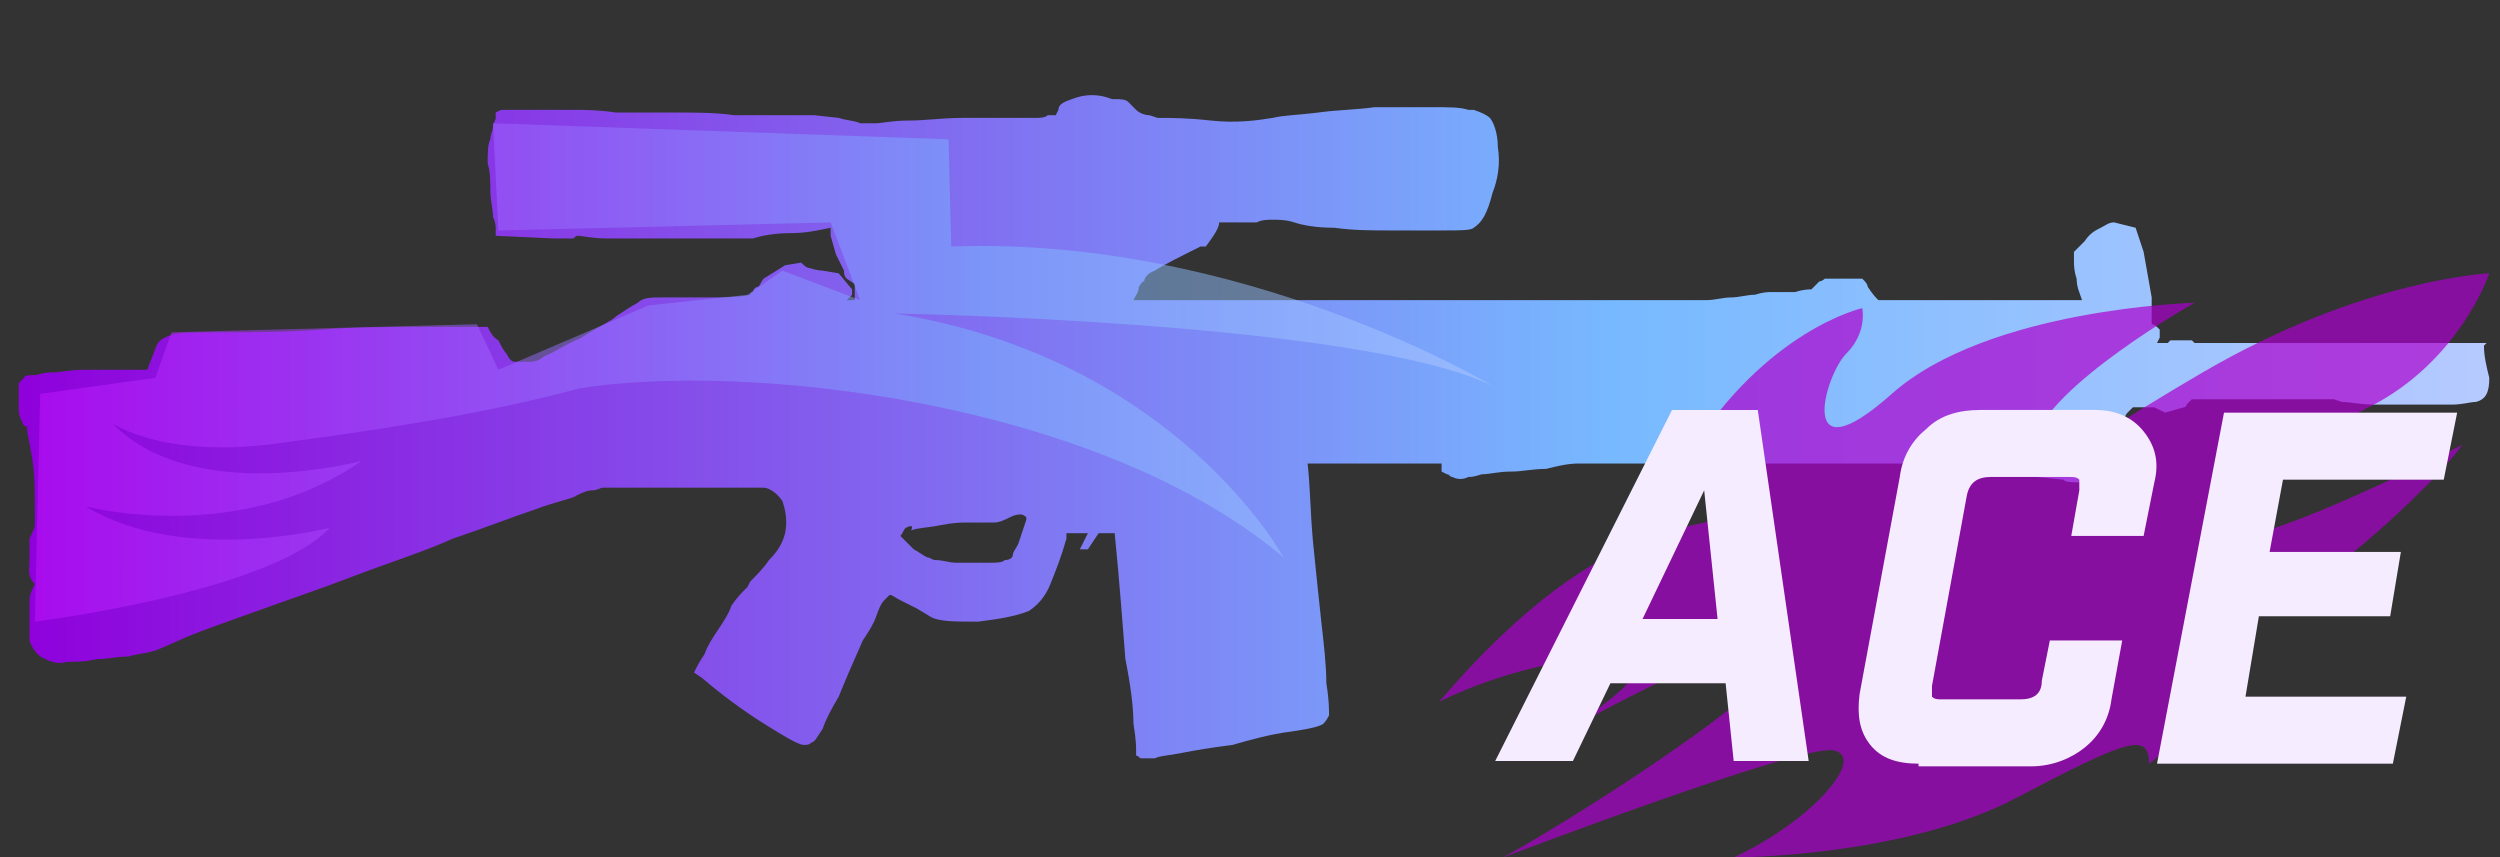 <?xml version="1.0" encoding="utf-8"?>
<!-- Generator: Adobe Illustrator 16.0.0, SVG Export Plug-In . SVG Version: 6.00 Build 0)  -->
<!DOCTYPE svg PUBLIC "-//W3C//DTD SVG 1.0//EN" "http://www.w3.org/TR/2001/REC-SVG-20010904/DTD/svg10.dtd">
<svg version="1.0" id="图层_1" xmlns="http://www.w3.org/2000/svg" xmlns:xlink="http://www.w3.org/1999/xlink" x="0px" y="0px"
	 width="93.3px" height="32px" viewBox="0 0 93.3 32" enable-background="new 0 0 93.3 32" xml:space="preserve">
<rect x="0" y="0" width="93.3" height="32" fill="#333333" stroke="none"/>
<g id="Selected_Items">
	<g>
		<g id="Selected_Items_10_">
			
				<linearGradient id="SVGID_1_" gradientUnits="userSpaceOnUse" x1="375.66" y1="-262.524" x2="467.86" y2="-262.524" gradientTransform="matrix(1 0 0 -1 -374.96 -246.6)">
				<stop  offset="0" style="stop-color:#8F00DB"/>
				<stop  offset="0.645" style="stop-color:#77B9FF"/>
				<stop  offset="1" style="stop-color:#B6CAFF"/>
			</linearGradient>
			<path fill="url(#SVGID_1_)" d="M92.701,12.9c0,0.4,0.1,0.8,0.199,1.2c0,0.5-0.1,0.8-0.5,0.9c-0.199,0-0.5,0.1-0.9,0.1
				c-0.399,0-0.899,0-1.399,0s-1,0-1.5,0S87.701,15,87.4,15l-0.3-0.1h-5.3c0,0-0.1,0.1-0.2,0.2c0,0.1-0.101,0.1-0.101,0.1L80.8,15.4
				l-0.4-0.2h-0.8l-0.2,0.2c-0.1,0.1-0.1,0.2-0.1,0.3v0.2L79,16.5H78.3v1.3L78,17.9C77.9,17.9,77.8,18,77.6,18
				c-0.3,0-0.5,0-0.601-0.1L76,17.8H73.1V18h-0.3c-0.7,0-1.1,0-1.2-0.1c-0.101,0-0.2-0.101-0.3-0.101c0-0.1,0-0.2,0-0.2
				s-0.1,0-0.1-0.1h0.1v-0.2H58.9c-0.4,0-0.8,0.101-1.199,0.2c-0.5,0-0.9,0.1-1.301,0.1c-0.5,0-0.8,0.101-1.1,0.101
				c-0.301,0.1-0.4,0.1-0.5,0.1c-0.2,0.101-0.4,0.101-0.6,0C54.1,17.8,54.1,17.7,54,17.7L53.8,17.6v-0.3h-5
				c0.1,0.9,0.1,1.8,0.199,2.9c0.101,1,0.201,2,0.301,2.899c0.1,0.9,0.199,1.7,0.199,2.4c0.101,0.6,0.101,1,0.101,1.2
				c0,0-0.101,0.2-0.2,0.3s-0.5,0.2-1.199,0.3C47.4,27.4,46.7,27.6,46,27.8c-0.8,0.101-1.4,0.2-1.9,0.3c-0.5,0.101-0.8,0.101-1,0.2
				c-0.2,0-0.4,0-0.5,0s-0.1-0.1-0.2-0.1c0,0,0-0.101,0-0.2s0-0.4-0.1-1c0-0.6-0.1-1.4-0.3-2.4C41.9,23.4,41.8,21.9,41.6,19.9H41
				l-0.4,0.6h-0.3l0.3-0.6h-0.8V20.1c-0.2,0.7-0.4,1.2-0.6,1.7c-0.2,0.5-0.5,0.8-0.8,1c-0.5,0.2-1.1,0.3-1.9,0.4
				c-0.9,0-1.5,0-1.8-0.2l-0.5-0.3c-0.2-0.101-0.4-0.2-0.6-0.3c-0.2-0.101-0.3-0.2-0.4-0.2L33,22.4c-0.1,0.1-0.2,0.3-0.3,0.6
				c-0.1,0.3-0.3,0.6-0.5,0.9c-0.4,0.899-0.7,1.6-0.9,2.1c-0.3,0.5-0.5,0.9-0.6,1.2c-0.2,0.3-0.3,0.5-0.4,0.5
				c-0.1,0.1-0.2,0.1-0.3,0.1c-0.2,0-0.7-0.3-1.5-0.8s-1.6-1.1-2.3-1.7l-0.3-0.2L26,24.9c0,0,0.1-0.2,0.3-0.5
				c0.1-0.301,0.3-0.601,0.5-0.9c0.2-0.3,0.4-0.6,0.5-0.9c0.2-0.3,0.4-0.5,0.6-0.699l0.1-0.2c0.2-0.2,0.5-0.5,0.7-0.8
				c0.3-0.301,0.5-0.601,0.6-1c0.1-0.5,0-0.9-0.1-1.2c-0.2-0.3-0.5-0.5-0.7-0.5h-5.8c0,0-0.1,0-0.2,0s-0.2,0.1-0.4,0.1
				c-0.2,0-0.4,0.101-0.6,0.2c-0.1,0.1-0.7,0.2-1.5,0.5c-0.9,0.3-1.9,0.7-3.1,1.1c-1.1,0.5-2.4,0.9-3.7,1.4
				c-1.3,0.5-2.5,0.9-3.6,1.3c-1.1,0.4-2,0.7-2.7,1c-0.7,0.3-1.1,0.5-1.2,0.5C5.4,24.4,5.1,24.4,4.8,24.5c-0.4,0-0.8,0.1-1.2,0.1
				C3.2,24.7,2.8,24.7,2.5,24.7c-0.3,0.1-0.6,0-0.8-0.101C1.4,24.5,1.2,24.2,1.1,23.9c0-0.301,0-0.601,0-0.9c0-0.2,0-0.4,0-0.6
				c0-0.2,0.1-0.4,0.2-0.601C1,21.5,1.1,21.2,1.1,21s0-0.5,0-0.9C1.2,19.9,1.3,19.7,1.3,19.6c0-0.199,0-0.399,0-0.6
				c0-0.7,0-1.3-0.1-1.9c-0.1-0.6-0.2-1-0.2-1.2H0.9c-0.1-0.2-0.2-0.4-0.2-0.6c0-0.2,0-0.4,0-0.5v-0.5c0.1-0.1,0.2-0.2,0.2-0.2
				C0.9,14,1.1,14,1.3,14c0.1,0,0.3-0.1,0.6-0.1c0.4,0,0.7-0.1,1.2-0.1s0.9,0,1.4,0c0.4,0,0.7,0,1,0c0.1-0.3,0.2-0.5,0.3-0.8
				c0.1-0.3,0.3-0.4,0.6-0.5c0.2-0.1,0.9-0.1,2-0.1s2.3,0,3.6-0.1c1.3-0.1,2.6-0.1,3.8-0.1c-0.2,0,0.5,0,2.2,0h0.2
				c0.1,0.2,0.2,0.4,0.4,0.5c0.1,0.2,0.2,0.4,0.3,0.5c0.1,0.2,0.2,0.3,0.3,0.3c0.2,0,0.4,0,0.6,0c0.2,0,0.4-0.1,0.5-0.2
				c0.3-0.1,0.7-0.4,1.4-0.7c0.6-0.4,1.1-0.6,1.3-0.8c0.3-0.2,0.6-0.4,0.8-0.5c0.2-0.2,0.5-0.2,0.9-0.2c0.4,0,0.9,0,1.6,0
				c0.7,0,1.3,0,1.7-0.1c0-0.1,0.1-0.1,0.1-0.1c0-0.1,0.1-0.2,0.2-0.2c0.1-0.1,0.1-0.2,0.2-0.3l0.8-0.5l0.6-0.1
				C30,9.9,30.1,10,30.2,10c0.3,0.1,0.5,0.1,0.5,0.1l0.6,0.1l0.5,0.6V11l-0.2,0.2h0.3v-0.6l-0.3-0.2c-0.1-0.1-0.1-0.2-0.1-0.3
				l-0.3-0.6L31,8.8V8.5c-0.5,0.1-0.9,0.2-1.5,0.2s-1.1,0.1-1.4,0.2c-0.2,0-0.6,0-1.3,0c-0.7,0-1.4,0-2.1,0c-0.8,0-1.4,0-2,0
				c-0.6,0-1-0.1-1.1-0.1s-0.1,0-0.2,0.1c-0.1,0-0.2,0-0.3,0c-0.2,0-0.3,0-0.4,0l-2.2-0.1V8.5c0,0,0-0.2-0.1-0.4
				c0-0.3-0.1-0.6-0.1-1c0-0.3,0-0.7-0.1-1c0-0.4,0-0.7,0.1-0.9c0-0.2,0.1-0.3,0.1-0.5c0-0.1,0.1-0.2,0.1-0.3s0-0.2,0-0.2l0.2-0.1
				h1.8c0.1,0,0.4,0,0.9,0c0.4,0,0.9,0,1.6,0.1c0.7,0,1.4,0,2.2,0c0.8,0,1.5,0,2.2,0.1c0.7,0,1.3,0,1.8,0s0.9,0,1.2,0l0.9,0.1
				c0.3,0.1,0.6,0.1,0.8,0.2c0.2,0,0.4,0,0.6,0c0.2,0,0.6-0.1,1.2-0.1s1.3-0.1,2-0.1c0.7,0,1.3,0,1.8,0s0.8,0,0.9,0
				c0.2,0,0.4,0,0.5-0.1c0.1,0,0.2,0,0.3,0l0.1-0.2c0-0.2,0.2-0.3,0.5-0.4c0.5-0.2,1-0.2,1.5,0h0.1c0.2,0,0.4,0,0.5,0.1
				c0.1,0.1,0.2,0.2,0.3,0.3s0.3,0.2,0.5,0.2l0.3,0.1c0.5,0,1.1,0,2,0.1c0.9,0.1,1.7,0,2.299-0.1c0.4-0.1,0.9-0.1,1.701-0.2
				C49.9,4.1,50.6,4.1,51.3,4c0.8,0,1.5,0,2.1,0c0.7,0,1.1,0,1.4,0.1H55C55.3,4.2,55.5,4.3,55.6,4.4s0.3,0.5,0.3,1.1
				c0.1,0.6,0,1.2-0.199,1.7C55.5,8,55.3,8.3,55,8.5c-0.1,0.1-0.5,0.1-1.1,0.1s-1.3,0-2,0c-0.699,0-1.4,0-2.1-0.1
				c-0.7,0-1.2-0.1-1.5-0.2C48,8.2,47.701,8.2,47.5,8.2c-0.199,0-0.399,0-0.6,0.1h-1.4c0,0.2-0.2,0.5-0.5,0.9h-0.2
				c-0.8,0.4-1.4,0.7-1.7,0.9c-0.3,0.1-0.4,0.3-0.4,0.4c-0.1,0-0.1,0.1-0.2,0.2c0,0.2-0.1,0.3-0.2,0.5h20.901c0,0,0.199,0,0.5,0
				c0.299,0,0.6-0.1,0.899-0.1S65.201,11,65.5,11c0.301-0.1,0.5-0.1,0.601-0.1c0.3,0,0.601,0,0.899,0c0.301-0.1,0.5-0.1,0.601-0.1
				l0.3-0.3c0.1,0,0.2-0.1,0.2-0.1H69.5c0.101,0.1,0.201,0.2,0.201,0.3C69.9,11,70,11.1,70.1,11.2h7.601
				C77.6,10.9,77.5,10.7,77.5,10.4c-0.1-0.3-0.1-0.5-0.1-0.7c0-0.2,0-0.3,0-0.3L77.8,9c0.199-0.3,0.4-0.4,0.6-0.5
				c0.2-0.1,0.301-0.2,0.5-0.2l0.801,0.2L80,9.4l0.301,1.7v1c0.1,0,0.199,0.1,0.3,0.2c0,0.1,0,0.2,0,0.3L80.5,12.8H80.6
				c0.2,0,0.3,0,0.3,0l0.1-0.1H81.8l0.1,0.1c0.1,0,0.1,0,0.2,0h10.7L92.701,12.9z M33.8,19.7c-0.1,0.1-0.1,0.2-0.2,0.3l0.5,0.5
				c0.2,0.1,0.3,0.2,0.5,0.3c0.1,0,0.2,0.101,0.3,0.101c0.3,0,0.5,0.1,0.8,0.1c0.2,0,0.4,0,0.5,0c0.1,0,0.4,0,0.7,0
				c0.3,0,0.5,0,0.6-0.1c0.2,0,0.3-0.101,0.3-0.2c0-0.101,0.1-0.2,0.2-0.4c0.2-0.6,0.3-0.899,0.3-0.899V19.3c0,0-0.1-0.1-0.2-0.1
				s-0.2,0-0.4,0.1c-0.2,0.101-0.4,0.2-0.6,0.2h-1c-0.2,0-0.5,0-1,0.1C34.6,19.7,34.2,19.7,34,19.8C34.1,19.6,34,19.6,33.8,19.7z"/>
		</g>
	</g>
</g>
<g id="guides">
</g>
<linearGradient id="SVGID_2_" gradientUnits="userSpaceOnUse" x1="-106.498" y1="309.469" x2="-98.297" y2="309.469" gradientTransform="matrix(6.652 0 0 -6.652 709.741 2072.543)">
	<stop  offset="0" style="stop-color:#C216FF"/>
	<stop  offset="0.645" style="stop-color:#77B9FF"/>
	<stop  offset="1" style="stop-color:#B6CAFF"/>
</linearGradient>
<path fill="url(#SVGID_2_)" fill-opacity="0.5" d="M1.3,23.2c0,0,8.8-1.101,11-3.5c0,0-5.5,1.399-9.1-0.8c0,0,5.7,1.5,10.3-1.7
	c0,0-6.3,1.7-9.3-1.4c0,0,2,1.4,6.5,0.7c3-0.4,7.2-1,10.9-2c6.1-1,19.3,0.4,26.3,6.3c0,0-4-7.4-14.5-9.1c0,0,17.4,0.3,22.301,2.7
	c0,0-9.301-5.6-20.201-5.2l-0.1-4l-17-0.6l0.2,4L31,8.3l1.1,2.9l-2.9-1.1L27.9,11l-3.7,0.4l-5.6,2.4l-0.8-1.7L6.4,12.4l-0.6,1.7
	l-4.3,0.6L1.3,23.2z"/>
<path opacity="0.7" fill="#AC00CF" enable-background="new    " d="M69.5,11.5c0,0-3.6,0.8-6.5,5.5c0,0,2.4,1.2,1.601,2.1
	C63.8,20,60.1,18.7,53.701,26.2c0,0,2.6-1.4,6.1-1.7s-0.9,2.5-1.9,3.1c0,0,6.6-3.899,8.4-3.5c1.8,0.4-6.6,5.9-10.2,7.9
	c0,0,11-4.2,12.3-4c1.301,0.2-0.699,2.6-3.699,4c0,0,6.299,0,10.5-2.2c4.199-2.2,5-2.5,5-1.3c0,0,3.699-2.7,2.6-3.7
	s2.699-2.2,5.4-4.5C90.9,18,91.9,16.6,91.9,16.6s-6.3,3.2-8.199,3.4C81.8,20.2,85,16.9,88.4,15.2s4.5-5,4.5-5s-4.699,0.2-10.699,3.7
	c-6,3.5-6.701,4.7-6.301,2.6c0.5-2.1,6-5.2,6-5.2s-7.699,0.2-11.3,3.4s-2.5-0.7-1.7-1.5C69.701,12.4,69.5,11.5,69.5,11.5z"/>
<g>
	<path fill="#F5EDFF" d="M60.1,25.5l-1.399,2.9h-2.9L62.4,15.3h3.2L67.5,28.4h-2.799L64.4,25.5H60.1z M63.6,18.3l-2.3,4.8h2.8
		L63.6,18.3z"/>
	<path fill="#F5EDFF" d="M71.6,28.5c-0.8,0-1.399-0.2-1.8-0.7s-0.5-1.1-0.4-1.899l1.5-8.101c0.1-0.8,0.5-1.4,1-1.8
		c0.5-0.5,1.2-0.7,2-0.7h4.301C79,15.3,79.6,15.6,80,16.1c0.4,0.5,0.601,1.1,0.4,1.9L80,20H77.3l0.3-1.7c0-0.2,0-0.3,0-0.399
		C77.5,17.8,77.4,17.8,77.201,17.8h-2.9c-0.5,0-0.801,0.2-0.9,0.7l-1.3,7.1c0,0.2,0,0.301,0,0.4c0.101,0.1,0.2,0.1,0.399,0.1h2.9
		c0.5,0,0.801-0.199,0.801-0.699l0.299-1.5h2.701L78.8,26.1c-0.1,0.801-0.5,1.4-1,1.801c-0.5,0.399-1.2,0.699-2,0.699h-4.2V28.5z"/>
	<path fill="#F5EDFF" d="M91.701,15.4l-0.5,2.5h-6l-0.5,2.699H89.6L89.201,23h-4.9l-0.5,3h6l-0.5,2.5H80.5L83,15.4H91.701z"/>
</g>
</svg>
